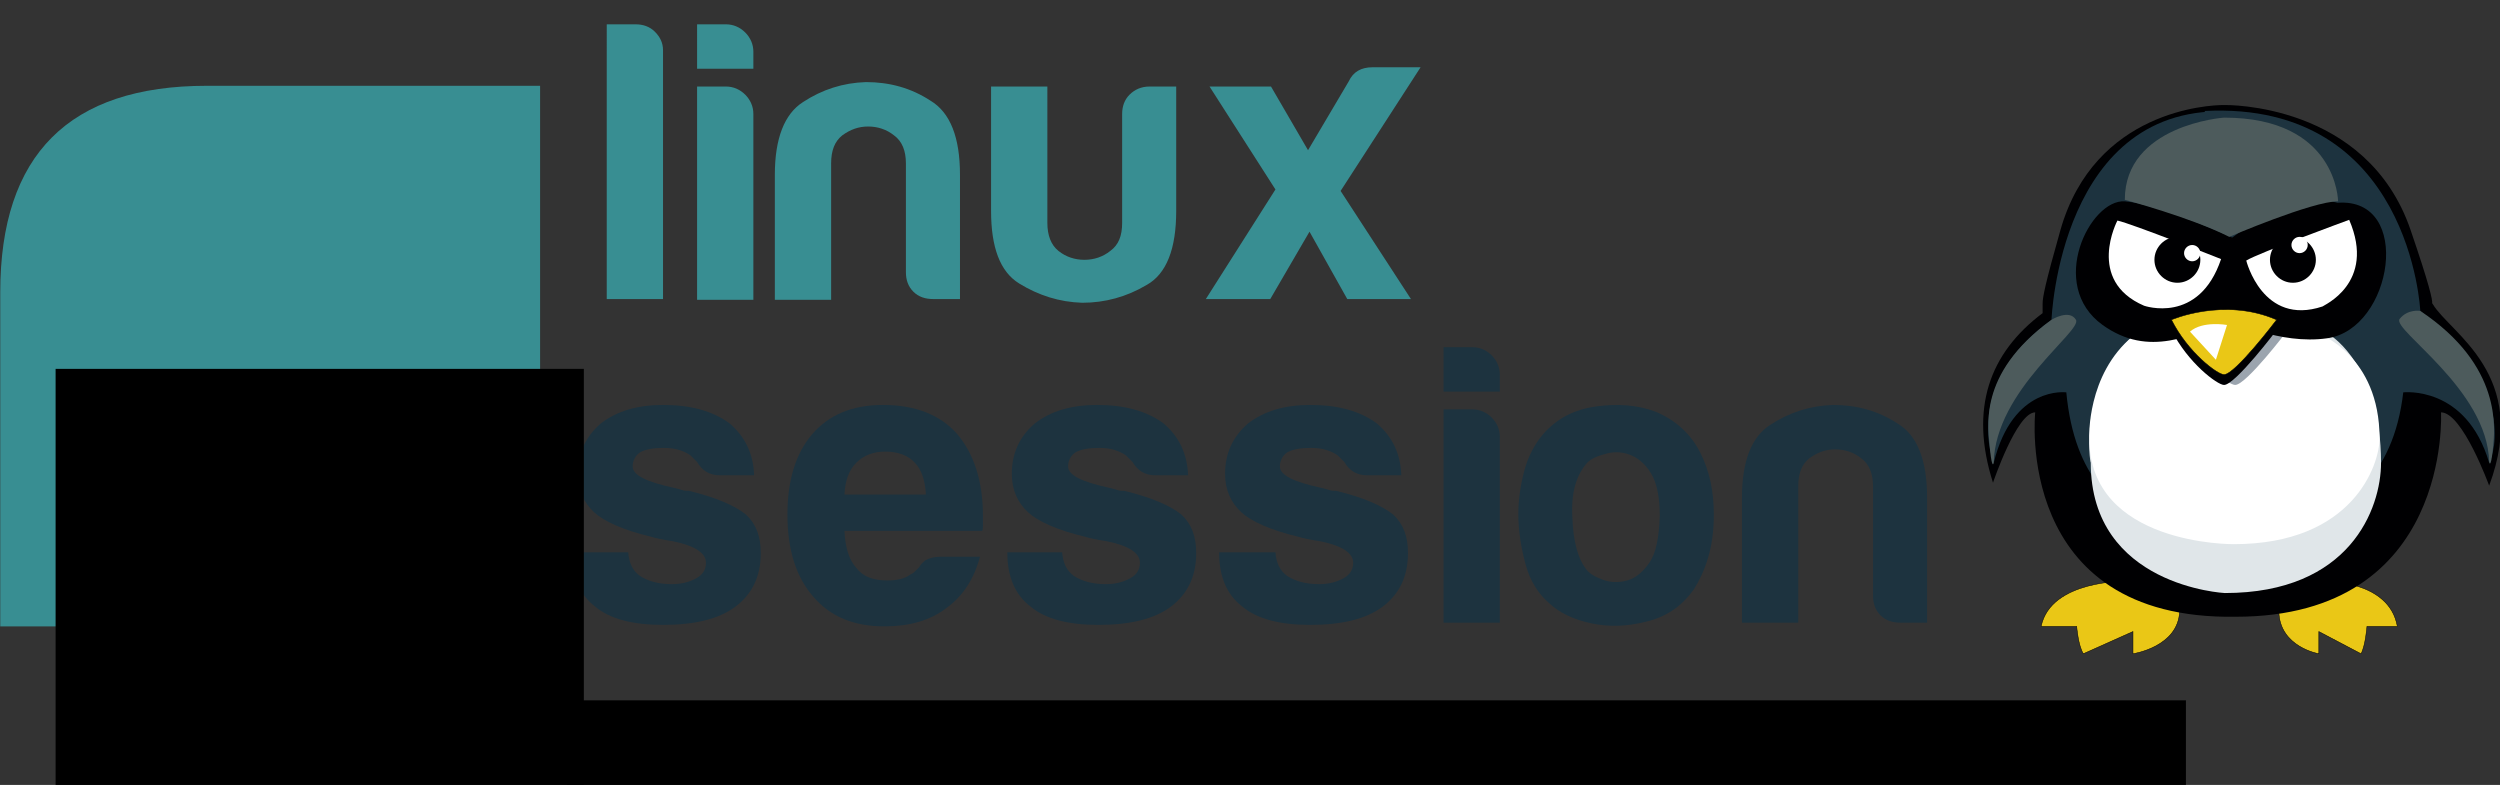 <?xml version="1.0" encoding="UTF-8" standalone="no"?>
<svg
   xmlns:dc="http://purl.org/dc/elements/1.1/"
   xmlns:cc="http://creativecommons.org/ns#"
   xmlns:rdf="http://www.w3.org/1999/02/22-rdf-syntax-ns#"
   xmlns:svg="http://www.w3.org/2000/svg"
   xmlns="http://www.w3.org/2000/svg"
   xmlns:sodipodi="http://sodipodi.sourceforge.net/DTD/sodipodi-0.dtd"
   xmlns:inkscape="http://www.inkscape.org/namespaces/inkscape"
   xml:space="preserve"
   enable-background="new 0 0 337.6 85"
   viewBox="0 0 337.6 106"
   y="0px"
   x="0px"
   id="Warstwa_1"
   version="1.1"
   sodipodi:docname="16_sesja_logo_data_eng_org.svg"
   width="337.6"
   height="106"
   inkscape:version="0.92.3 (2405546, 2018-03-11)"><rect x="0" y="0" width="337.6" height="106" fill="#333333" stroke="none"/><sodipodi:namedview
   pagecolor="#ffffff"
   bordercolor="#666666"
   borderopacity="1"
   objecttolerance="10"
   gridtolerance="10"
   guidetolerance="10"
   inkscape:pageopacity="0"
   inkscape:pageshadow="2"
   inkscape:window-width="1853"
   inkscape:window-height="1025"
   id="namedview47"
   showgrid="false"
   inkscape:zoom="3.3344608"
   inkscape:cx="231.99291"
   inkscape:cy="46.935753"
   inkscape:window-x="67"
   inkscape:window-y="27"
   inkscape:window-maximized="1"
   inkscape:current-layer="g78" /><defs
   id="defs83" />
<g
   id="g78"
   transform="translate(0,21)">
	<path
   id="path2"
   d="m 27.935,-9.415 c -18.6,0 -27.9,9.3 -27.9,27.9 v 45.1 H 72.935 V -9.415 Z"
   inkscape:connector-curvature="0"
   style="clip-rule:evenodd;fill:#388e92;fill-rule:evenodd" />
	<path
   id="path4"
   d="m 313.835,57.485 c 0,0 8.8,-0.2 9.9,6.1 h -4.1 c 0,0 -0.2,2.6 -0.8,3.7 l -5.7,-3 v 3 c 0,0 -5.3,-0.9 -5.4,-5.7 -0.2,-4.8 6.1,-4.1 6.1,-4.1 z"
   inkscape:connector-curvature="0"
   style="clip-rule:evenodd;fill:#eac716;fill-rule:evenodd" />
	<path
   id="path6"
   d="m 313.835,57.485 c 0,0 8.8,-0.2 9.9,6.1 h -4.1 c 0,0 -0.2,2.6 -0.8,3.7 l -5.7,-3 v 3 c 0,0 -5.3,-0.9 -5.4,-5.7 -0.2,-4.8 6.1,-4.1 6.1,-4.1 z"
   stroke-miterlimit="22.926"
   inkscape:connector-curvature="0"
   style="fill:none;stroke:#000003;stroke-width:0.065;stroke-miterlimit:22.926" />
	<path
   id="path8"
   d="m 287.135,57.485 c 0,0 -10.2,-0.2 -11.5,6.1 h 4.8 c 0,0 0.2,2.6 0.9,3.7 l 6.7,-3 v 3 c 0,0 6.1,-0.9 6.3,-5.7 0.2,-4.8 -7.2,-4.1 -7.2,-4.1 z"
   inkscape:connector-curvature="0"
   style="clip-rule:evenodd;fill:#eac716;fill-rule:evenodd" />
	<path
   id="path10"
   d="m 287.135,57.485 c 0,0 -10.2,-0.2 -11.5,6.1 h 4.8 c 0,0 0.2,2.6 0.9,3.7 l 6.7,-3 v 3 c 0,0 6.1,-0.9 6.3,-5.7 0.2,-4.8 -7.2,-4.1 -7.2,-4.1 z"
   stroke-miterlimit="22.926"
   inkscape:connector-curvature="0"
   style="fill:none;stroke:#000003;stroke-width:0.065;stroke-miterlimit:22.926" />
	<path
   id="path12"
   d="m 300.235,-6.815 c -1.9,0 -17.4,0.7 -22,16.9 -2.1,7.4 -2.4,9.1 -2.4,9.9 0,0 0,1.3 0,1.3 -7.2,5.4 -9.9,12.9 -6.7,22.9 0,0 3.2,-9.5 5.7,-9.5 0,0 -3,28.1 27.1,27.6 29.2,0 27.7,-27.6 27.7,-27.6 2.9,0 6.5,9.9 6.5,9.9 5.6,-15 -5.3,-20.6 -7.6,-24.5 0,0 0,-0.1 -0.1,-0.1 0.1,-0.4 -0.4,-2.6 -2.9,-9.9 -5.9,-17.3 -25.1,-16.9 -25.1,-16.9 0,0 -0.1,0 -0.2,0 z"
   inkscape:connector-curvature="0"
   style="clip-rule:evenodd;fill:#000002;fill-rule:evenodd" />
	<path
   id="path14"
   d="m 324.535,31.985 c 0,0 8.5,-1 11.6,9.5 0,0 4.7,-8.7 -9.3,-20.5 0,0 -1.3,-28.4 -29.1,-27 V 49.685 c 0,0 24.1,5.6 26.8,-17.7 z"
   inkscape:connector-curvature="0"
   style="clip-rule:evenodd;fill:#1d333f;fill-rule:evenodd" />
	<path
   id="path16"
   d="m 279.035,31.985 c 0,0 -7.2,-1 -9.8,9.5 0,0 -4.4,-10.5 7.8,-19.3 0,0 1.1,-29.6 24.5,-28.1 V 49.785 c 0.1,-0.1 -20.3,5.5 -22.5,-17.8 z"
   inkscape:connector-curvature="0"
   style="clip-rule:evenodd;fill:#1d333f;fill-rule:evenodd" />
	<path
   id="path18"
   d="m 288.035,24.385 c 0,0 22.6,-0.7 26.8,0 0,0 6.7,4.2 6.7,17.1 0,6.2 -4.2,17.6 -21.1,17.6 0,0 -18.1,-0.9 -18.1,-17.6 -0.1,0 -1.7,-10.1 5.7,-17.1"
   inkscape:connector-curvature="0"
   style="clip-rule:evenodd;fill:#e0e6e9;fill-rule:evenodd" />
	<path
   id="path20"
   d="m 288.035,24.385 c 0,0 20.8,-1 25.1,-0.3 0,0 8.2,2.9 8.2,14.1 0,3.6 -3.6,14.3 -19.7,14.3 0,0 -19.5,0.2 -19.5,-14.3 0,0 -0.4,-8.6 5.9,-13.8 z"
   inkscape:connector-curvature="0"
   style="clip-rule:evenodd;fill:#ffffff;fill-rule:evenodd" />
	<path
   id="path22"
   d="m 294.735,23.585 c 0,0 7.1,-3.1 14.2,0 0,0 -5.6,7.4 -7.1,7.4 -0.9,0 -4.9,-3 -7.1,-7.4"
   inkscape:connector-curvature="0"
   style="clip-rule:evenodd;fill:#9ba4ae;fill-rule:evenodd" />
	<path
   id="path24"
   d="m 293.235,23.585 c 0,0 7.1,-3.1 14.2,0 0,0 -5.6,7.4 -7.1,7.4 -0.9,0 -4.9,-3 -7.1,-7.4"
   inkscape:connector-curvature="0"
   style="clip-rule:evenodd;fill:#000003;fill-rule:evenodd" />
	<path
   id="path26"
   d="m 301.435,11.085 c 0,0 -9.7,-4.5 -14.5,-4.9 -4.7,-0.3 -10.5,11.3 -3,16.7 6.3,4.5 12,1.3 17.4,-0.6 0,0 6.5,3.3 12.9,2.4 8.9,-1.2 11.7,-19.1 1.4,-18.3 0.1,0 -5.5,-1.8 -14.2,4.7 z"
   inkscape:connector-curvature="0"
   style="clip-rule:evenodd;fill:#000002;fill-rule:evenodd" />
	<path
   id="path28"
   d="m 299.935,13.985 c 0,0 -12.1,-4.8 -14,-5.2 0,0 -4.3,8.1 3.6,11.5 0,0 7.4,2.6 10.4,-6.3 z"
   inkscape:connector-curvature="0"
   style="clip-rule:evenodd;fill:#ffffff;fill-rule:evenodd" />
	<path
   id="path30"
   d="m 317.235,8.685 c 0,0 -12.3,4.5 -13.9,5.5 0,0 2.2,8.9 10.3,6.2 0,-0.1 7.3,-3.1 3.6,-11.7 z"
   inkscape:connector-curvature="0"
   style="clip-rule:evenodd;fill:#ffffff;fill-rule:evenodd" />
	<path
   id="path32"
   d="m 286.935,5.985 c 0,0 9,2.4 14.1,5 0,0 11.2,-4.8 14.7,-4.8 0,0 -0.1,-11.3 -15.4,-11.3 -0.1,0 -13.4,1 -13.4,11.1 z"
   inkscape:connector-curvature="0"
   style="clip-rule:evenodd;fill:#4d5b5c;fill-rule:evenodd" />
	<path
   id="path34"
   d="m 293.235,22.185 c 0,0 7.1,-3.1 14.2,0 0,0 -5.6,7.4 -7.1,7.4 -0.9,0 -4.9,-3 -7.1,-7.4 z"
   inkscape:connector-curvature="0"
   style="clip-rule:evenodd;fill:#eac716;fill-rule:evenodd" />
	<path
   id="path36"
   d="m 293.235,22.185 c 0,0 7.1,-3.1 14.2,0 0,0 -5.6,7.4 -7.1,7.4 -0.9,0 -4.9,-3 -7.1,-7.4 z"
   stroke-miterlimit="22.926"
   inkscape:connector-curvature="0"
   style="fill:none;stroke:#000003;stroke-width:0.065;stroke-miterlimit:22.926" />
	<path
   id="path38"
   d="m 297.135,14.085 c 0,1.7 -1.4,3.1 -3.1,3.1 -1.7,0 -3.1,-1.4 -3.1,-3.1 0,-1.7 1.4,-3.1 3.1,-3.1 1.7,0 3.1,1.4 3.1,3.1"
   inkscape:connector-curvature="0"
   style="clip-rule:evenodd;fill:#000002;fill-rule:evenodd" />
	<path
   id="path40"
   d="m 312.735,14.085 c 0,1.7 -1.4,3.1 -3.1,3.1 -1.7,0 -3.1,-1.4 -3.1,-3.1 0,-1.7 1.4,-3.1 3.1,-3.1 1.7,0 3.1,1.4 3.1,3.1"
   inkscape:connector-curvature="0"
   style="clip-rule:evenodd;fill:#000002;fill-rule:evenodd" />
	<path
   id="path42"
   d="m 297.135,13.185 c 0,0.6 -0.5,1.1 -1.1,1.1 -0.6,0 -1.1,-0.5 -1.1,-1.1 0,-0.6 0.5,-1.1 1.1,-1.1 0.6,0 1.1,0.5 1.1,1.1"
   inkscape:connector-curvature="0"
   style="clip-rule:evenodd;fill:#ffffff;fill-rule:evenodd" />
	<path
   id="path44"
   d="m 311.635,12.085 c 0,0.6 -0.5,1.1 -1.1,1.1 -0.6,0 -1.1,-0.5 -1.1,-1.1 0,-0.6 0.5,-1.1 1.1,-1.1 0.7,0 1.1,0.5 1.1,1.1"
   inkscape:connector-curvature="0"
   style="clip-rule:evenodd;fill:#ffffff;fill-rule:evenodd" />
	<path
   id="path46"
   d="m 300.735,22.885 c 0,0 -3.3,-0.6 -5,0.9 l 3.5,3.8 z"
   inkscape:connector-curvature="0"
   style="clip-rule:evenodd;fill:#ffffff;fill-rule:evenodd" />
	<path
   id="path48"
   d="m 277.035,22.185 c 0,0 2.4,-1.5 3.3,0 0.9,1.5 -10.9,9.5 -11.1,19.3 0,0 -0.2,1.1 -0.5,-1.7 -0.2,-2.9 -1.9,-10.2 8.3,-17.6 z"
   inkscape:connector-curvature="0"
   style="clip-rule:evenodd;fill:#4d5b5c;fill-rule:evenodd" />
	<path
   id="path50"
   d="m 326.835,20.985 c 0,0 -1.7,-0.3 -2.8,1.1 -1,1.5 11.9,9.5 12.1,19.3 0,0 0.2,1.1 0.5,-1.7 0.3,-2.8 1.3,-11.3 -9.8,-18.7 z"
   inkscape:connector-curvature="0"
   style="clip-rule:evenodd;fill:#4d5b5c;fill-rule:evenodd" />
	
	<path
   id="path54"
   d="m 81.935,-17.715 h 3.9 c 1,0 1.9,0.3 2.6,1 0.7,0.7 1.1,1.5 1.1,2.5 v 33.6 h -7.6 z"
   inkscape:connector-curvature="0"
   style="fill:#388e92" />
	<path
   id="path56"
   d="m 94.135,-17.715 h 3.9 c 1,0 1.9,0.4 2.6,1.1 0.7,0.7 1.1,1.6 1.1,2.6 v 2.3 h -7.6 z m 0,8.4 h 3.9 c 1,0 1.9,0.4 2.6,1.1 0.7,0.7 1.1,1.6 1.1,2.6 V 19.485 h -7.6 z"
   inkscape:connector-curvature="0"
   style="fill:#388e92" />
	<path
   id="path58"
   d="m 129.835,19.385 h -3.8 c -1.1,0 -2,-0.3 -2.7,-1 -0.7,-0.7 -1,-1.6 -1,-2.6 V 1.085 c 0,-1.7 -0.5,-3 -1.6,-3.8 -1,-0.8 -2.2,-1.2 -3.5,-1.2 -1.3,0 -2.4,0.4 -3.5,1.2 -1,0.8 -1.5,2 -1.5,3.8 V 19.485 h -7.6 V 2.585 c 0,-4.9 1.3,-8.2 3.8,-9.8 2.6,-1.7 5.4,-2.6 8.5,-2.7 3.2,0 6.1,0.8 8.7,2.5 2.7,1.6 4,5 4,10 V 19.385 Z"
   inkscape:connector-curvature="0"
   style="fill:#388e92" />
	<path
   id="path60"
   d="M 158.835,-9.315 V 7.485 c 0,5.1 -1.3,8.5 -4,10 -2.7,1.6 -5.6,2.4 -8.7,2.4 -3.1,-0.1 -5.9,-1 -8.5,-2.6 -2.6,-1.6 -3.8,-4.9 -3.8,-9.8 V -9.315 h 7.6 V 9.085 c 0,1.7 0.5,3 1.5,3.8 1,0.8 2.2,1.2 3.5,1.2 1.3,0 2.5,-0.4 3.5,-1.2 1.1,-0.8 1.6,-2 1.6,-3.8 V -5.615 c 0,-1 0.3,-1.9 1,-2.6 0.7,-0.7 1.6,-1.1 2.7,-1.1 z"
   inkscape:connector-curvature="0"
   style="fill:#388e92" />
	<path
   id="path62"
   d="m 190.535,19.385 h -8.6 l -5.1,-9.1 -5.3,9.1 h -8.7 l 9.4,-14.8 -8.9,-13.9 h 8.3 l 5,8.6 5.5,-9.3 c 0.6,-1.3 1.7,-1.9 3.2,-1.9 h 6.5 l -10.8,16.7 z"
   inkscape:connector-curvature="0"
   style="fill:#388e92" />
	<path
   id="path64"
   d="m 77.535,53.585 h 7.3 c 0.1,1.4 0.6,2.5 1.6,3.2 1.1,0.7 2.5,1.1 4.3,1.1 1.3,0 2.4,-0.3 3.3,-0.8 0.9,-0.5 1.3,-1.2 1.3,-2.1 0,-1.3 -1.5,-2.3 -4.5,-2.9 -1.3,-0.2 -2.3,-0.4 -2.9,-0.6 -3.8,-0.9 -6.4,-2.1 -7.7,-3.3 -1.4,-1.3 -2.2,-3 -2.2,-5.2 0,-2.7 1,-5 3.1,-6.8 2.2,-1.7 5,-2.5 8.4,-2.5 3.7,0 6.7,0.8 9,2.5 2.1,1.8 3.2,4.1 3.3,7 h -4.6 c -1.4,0 -2.4,-0.6 -3.1,-1.8 -0.3,-0.3 -0.6,-0.6 -0.9,-0.9 -0.9,-0.6 -2,-1 -3.6,-1 -1.4,0 -2.5,0.2 -3.2,0.6 -0.6,0.4 -1,1.1 -1,1.9 0,1.2 1.9,2.1 5.6,2.9 0.4,0.1 0.8,0.2 1.1,0.3 0.3,0.1 0.6,0.1 0.9,0.1 3.7,0.9 6.2,2 7.7,3.2 1.4,1.3 2,3 2,5.2 0,3.2 -1.2,5.6 -3.5,7.3 -2.2,1.6 -5.4,2.4 -9.7,2.4 -4.1,0 -7.2,-0.8 -9.2,-2.5 -2.1,-1.6 -3.1,-4.1 -3.1,-7.2 v -0.1 z"
   inkscape:connector-curvature="0"
   style="fill:#1d333f" />
	<path
   id="path66"
   d="m 114.035,45.785 h 11 c -0.1,-1.9 -0.6,-3.4 -1.5,-4.3 -0.9,-1 -2.3,-1.5 -4,-1.5 -1.6,0 -2.9,0.5 -3.9,1.5 -1,1 -1.5,2.4 -1.6,4.3 m 12.9,8.4 h 5.4 c -0.8,3 -2.3,5.3 -4.5,6.9 -2.2,1.7 -5,2.5 -8.4,2.5 -4.1,0 -7.3,-1.3 -9.6,-4 -2.3,-2.6 -3.5,-6.3 -3.5,-11.1 0,-4.6 1.1,-8.2 3.3,-10.8 2.3,-2.7 5.5,-4 9.6,-4 4.3,0 7.7,1.3 10,3.9 2.3,2.7 3.5,6.4 3.5,11.1 0,0.3 0,0.5 0,0.8 0,0.2 0,0.4 0,0.4 0,0.4 0,0.6 -0.1,0.8 h -18.6 c 0.1,2.2 0.6,3.9 1.6,5 0.9,1.2 2.3,1.7 4.2,1.7 1.2,0 2.3,-0.2 3.1,-0.8 0.2,-0.1 0.4,-0.2 0.6,-0.4 0.2,-0.2 0.4,-0.4 0.6,-0.6 0.1,-0.2 0.3,-0.5 0.8,-0.9 0.5,-0.3 1.2,-0.5 2,-0.5 z"
   inkscape:connector-curvature="0"
   style="fill:#1d333f" />
	<path
   id="path68"
   d="m 136.135,53.585 h 7.3 c 0.1,1.4 0.6,2.5 1.6,3.2 1.1,0.7 2.5,1.1 4.3,1.1 1.3,0 2.4,-0.3 3.3,-0.8 0.9,-0.5 1.3,-1.2 1.3,-2.1 0,-1.3 -1.5,-2.3 -4.5,-2.9 -1.3,-0.2 -2.3,-0.4 -2.9,-0.6 -3.8,-0.9 -6.4,-2.1 -7.7,-3.3 -1.4,-1.3 -2.2,-3 -2.2,-5.2 0,-2.7 1,-5 3.1,-6.8 2.2,-1.7 5,-2.5 8.4,-2.5 3.7,0 6.7,0.8 9,2.5 2.1,1.8 3.2,4.1 3.3,7 h -4.4 c -1.4,0 -2.4,-0.6 -3.1,-1.8 -0.3,-0.3 -0.6,-0.6 -0.9,-0.9 -0.9,-0.6 -2,-1 -3.6,-1 -1.4,0 -2.5,0.2 -3.2,0.6 -0.6,0.4 -1,1.1 -1,1.9 0,1.2 1.9,2.1 5.6,2.9 0.4,0.1 0.8,0.2 1.1,0.3 0.3,0.1 0.6,0.1 0.9,0.1 3.7,0.9 6.2,2 7.7,3.2 1.4,1.3 2,3 2,5.2 0,3.2 -1.2,5.6 -3.5,7.3 -2.2,1.6 -5.4,2.4 -9.7,2.4 -4.1,0 -7.2,-0.8 -9.2,-2.5 -2.1,-1.6 -3.1,-4.1 -3.1,-7.2 v -0.1 z"
   inkscape:connector-curvature="0"
   style="fill:#1d333f" />
	<path
   id="path70"
   d="m 164.935,53.585 h 7.3 c 0.1,1.4 0.6,2.5 1.6,3.2 1.1,0.7 2.5,1.1 4.3,1.1 1.3,0 2.4,-0.3 3.3,-0.8 0.9,-0.5 1.3,-1.2 1.3,-2.1 0,-1.3 -1.5,-2.3 -4.5,-2.9 -1.3,-0.2 -2.3,-0.4 -2.9,-0.6 -3.8,-0.9 -6.4,-2.1 -7.7,-3.3 -1.4,-1.3 -2.2,-3 -2.2,-5.2 0,-2.7 1,-5 3.1,-6.8 2.2,-1.7 5,-2.5 8.4,-2.5 3.7,0 6.7,0.8 9,2.5 2.1,1.8 3.2,4.1 3.3,7 h -4.6 c -1.4,0 -2.4,-0.6 -3.1,-1.8 -0.3,-0.3 -0.6,-0.6 -0.9,-0.9 -0.9,-0.6 -2,-1 -3.6,-1 -1.4,0 -2.5,0.2 -3.2,0.6 -0.6,0.4 -1,1.1 -1,1.9 0,1.2 1.9,2.1 5.6,2.9 0.4,0.1 0.8,0.2 1.1,0.3 0.3,0.1 0.6,0.1 0.9,0.1 3.7,0.9 6.2,2 7.7,3.2 1.4,1.3 2,3 2,5.2 0,3.2 -1.2,5.6 -3.5,7.3 -2.2,1.6 -5.4,2.4 -9.7,2.4 -4.1,0 -7.2,-0.8 -9.2,-2.5 -2.1,-1.6 -3.1,-4.1 -3.1,-7.2 v -0.1 z"
   inkscape:connector-curvature="0"
   style="fill:#1d333f" />
	<path
   id="path72"
   d="m 194.935,25.885 h 3.9 c 1,0 1.9,0.4 2.6,1.1 0.7,0.7 1.1,1.6 1.1,2.6 v 2.3 h -7.6 z m 0,8.4 h 3.9 c 1,0 1.9,0.4 2.6,1.1 0.7,0.7 1.1,1.6 1.1,2.6 v 25.1 h -7.6 z"
   inkscape:connector-curvature="0"
   style="fill:#1d333f" />
	<path
   id="path74"
   d="m 214.335,41.485 c -1.5,1.7 -2.2,4.1 -2,7.4 0.1,3.3 0.8,5.6 1.8,6.9 0.4,0.6 1.2,1.1 2.3,1.5 1.1,0.4 2.2,0.4 3.3,0.1 1.1,-0.3 2.1,-1.1 3,-2.4 0.9,-1.3 1.3,-3.4 1.4,-6.3 0,-2.6 -0.4,-4.5 -1.2,-5.8 -0.8,-1.3 -1.8,-2.1 -2.9,-2.5 -1.1,-0.4 -2.2,-0.4 -3.2,-0.1 -1.2,0.3 -2,0.7 -2.5,1.2 m -5.1,19 c -1.5,-1.3 -2.6,-3 -3.2,-5.2 -0.6,-2.2 -1,-4.5 -1,-6.9 0,-1.9 0.3,-3.9 0.8,-5.8 0.5,-1.9 1.4,-3.6 2.5,-4.9 1.9,-2.2 4.3,-3.4 7.2,-3.8 2.9,-0.4 5.6,-0.2 8,0.7 2.7,1.1 4.8,3 6.1,5.6 1.2,2.4 1.8,5.1 1.8,8.3 0,2.3 -0.3,4.3 -0.8,5.9 -0.5,1.7 -1.2,3.1 -1.9,4.2 -1.7,2.4 -3.9,3.8 -6.6,4.4 -2.4,0.6 -4.8,0.7 -7.2,0.2 -2.4,-0.5 -4.3,-1.4 -5.7,-2.7 z"
   inkscape:connector-curvature="0"
   style="fill:#1d333f" />
	<path
   id="path76"
   d="m 260.435,63.085 h -3.8 c -1.1,0 -2,-0.3 -2.7,-1 -0.7,-0.7 -1,-1.6 -1,-2.6 v -14.8 c 0,-1.7 -0.5,-3 -1.6,-3.8 -1,-0.8 -2.2,-1.2 -3.5,-1.2 -1.3,0 -2.4,0.4 -3.5,1.2 -1,0.8 -1.5,2 -1.5,3.8 v 18.4 h -7.6 v -16.9 c 0,-4.9 1.3,-8.2 3.8,-9.8 2.6,-1.7 5.4,-2.6 8.5,-2.7 3.2,0 6.1,0.8 8.7,2.5 2.7,1.6 4,5 4,10 v 16.9 z"
   inkscape:connector-curvature="0"
   style="fill:#1d333f" />
<flowRoot
   transform="matrix(1.166,0,0,1.157,-1.408,3.334)"
   style="font-style:normal;font-weight:normal;font-size:5px;line-height:125%;font-family:sans-serif;letter-spacing:0px;word-spacing:0px;fill:#000000;fill-opacity:1;stroke:none;stroke-width:1px;stroke-linecap:butt;stroke-linejoin:miter;stroke-opacity:1"
   id="flowRoot87"
   xml:space="preserve"><flowRegion
     id="flowRegion89"><rect
       y="22.021"
       x="7.647"
       height="50.233"
       width="61.179"
       id="rect91" /></flowRegion><flowPara
     style="font-style:normal;font-variant:normal;font-weight:normal;font-stretch:normal;font-size:64px;font-family:Harabara;-inkscape-font-specification:Harabara;letter-spacing:3.883px;fill:#ffffff"
     id="flowPara93">16</flowPara></flowRoot><flowRoot
   xml:space="preserve"
   id="flowRoot49"
   style="font-style:normal;font-weight:normal;font-size:5px;line-height:125%;font-family:sans-serif;letter-spacing:0px;word-spacing:0px;fill:#000000;fill-opacity:1;stroke:none;stroke-width:1px;stroke-linecap:butt;stroke-linejoin:miter;stroke-opacity:1"
   transform="translate(3.393,-16.341)"><flowRegion
     id="flowRegion51"><rect
       id="rect53"
       width="218.634"
       height="22.69"
       x="73.161"
       y="89.917" /></flowRegion><flowPara
     id="flowPara55"
     style="font-size:11.333px">6-7th April 2019 | Wroclaw, Poland</flowPara></flowRoot></g>
</svg>